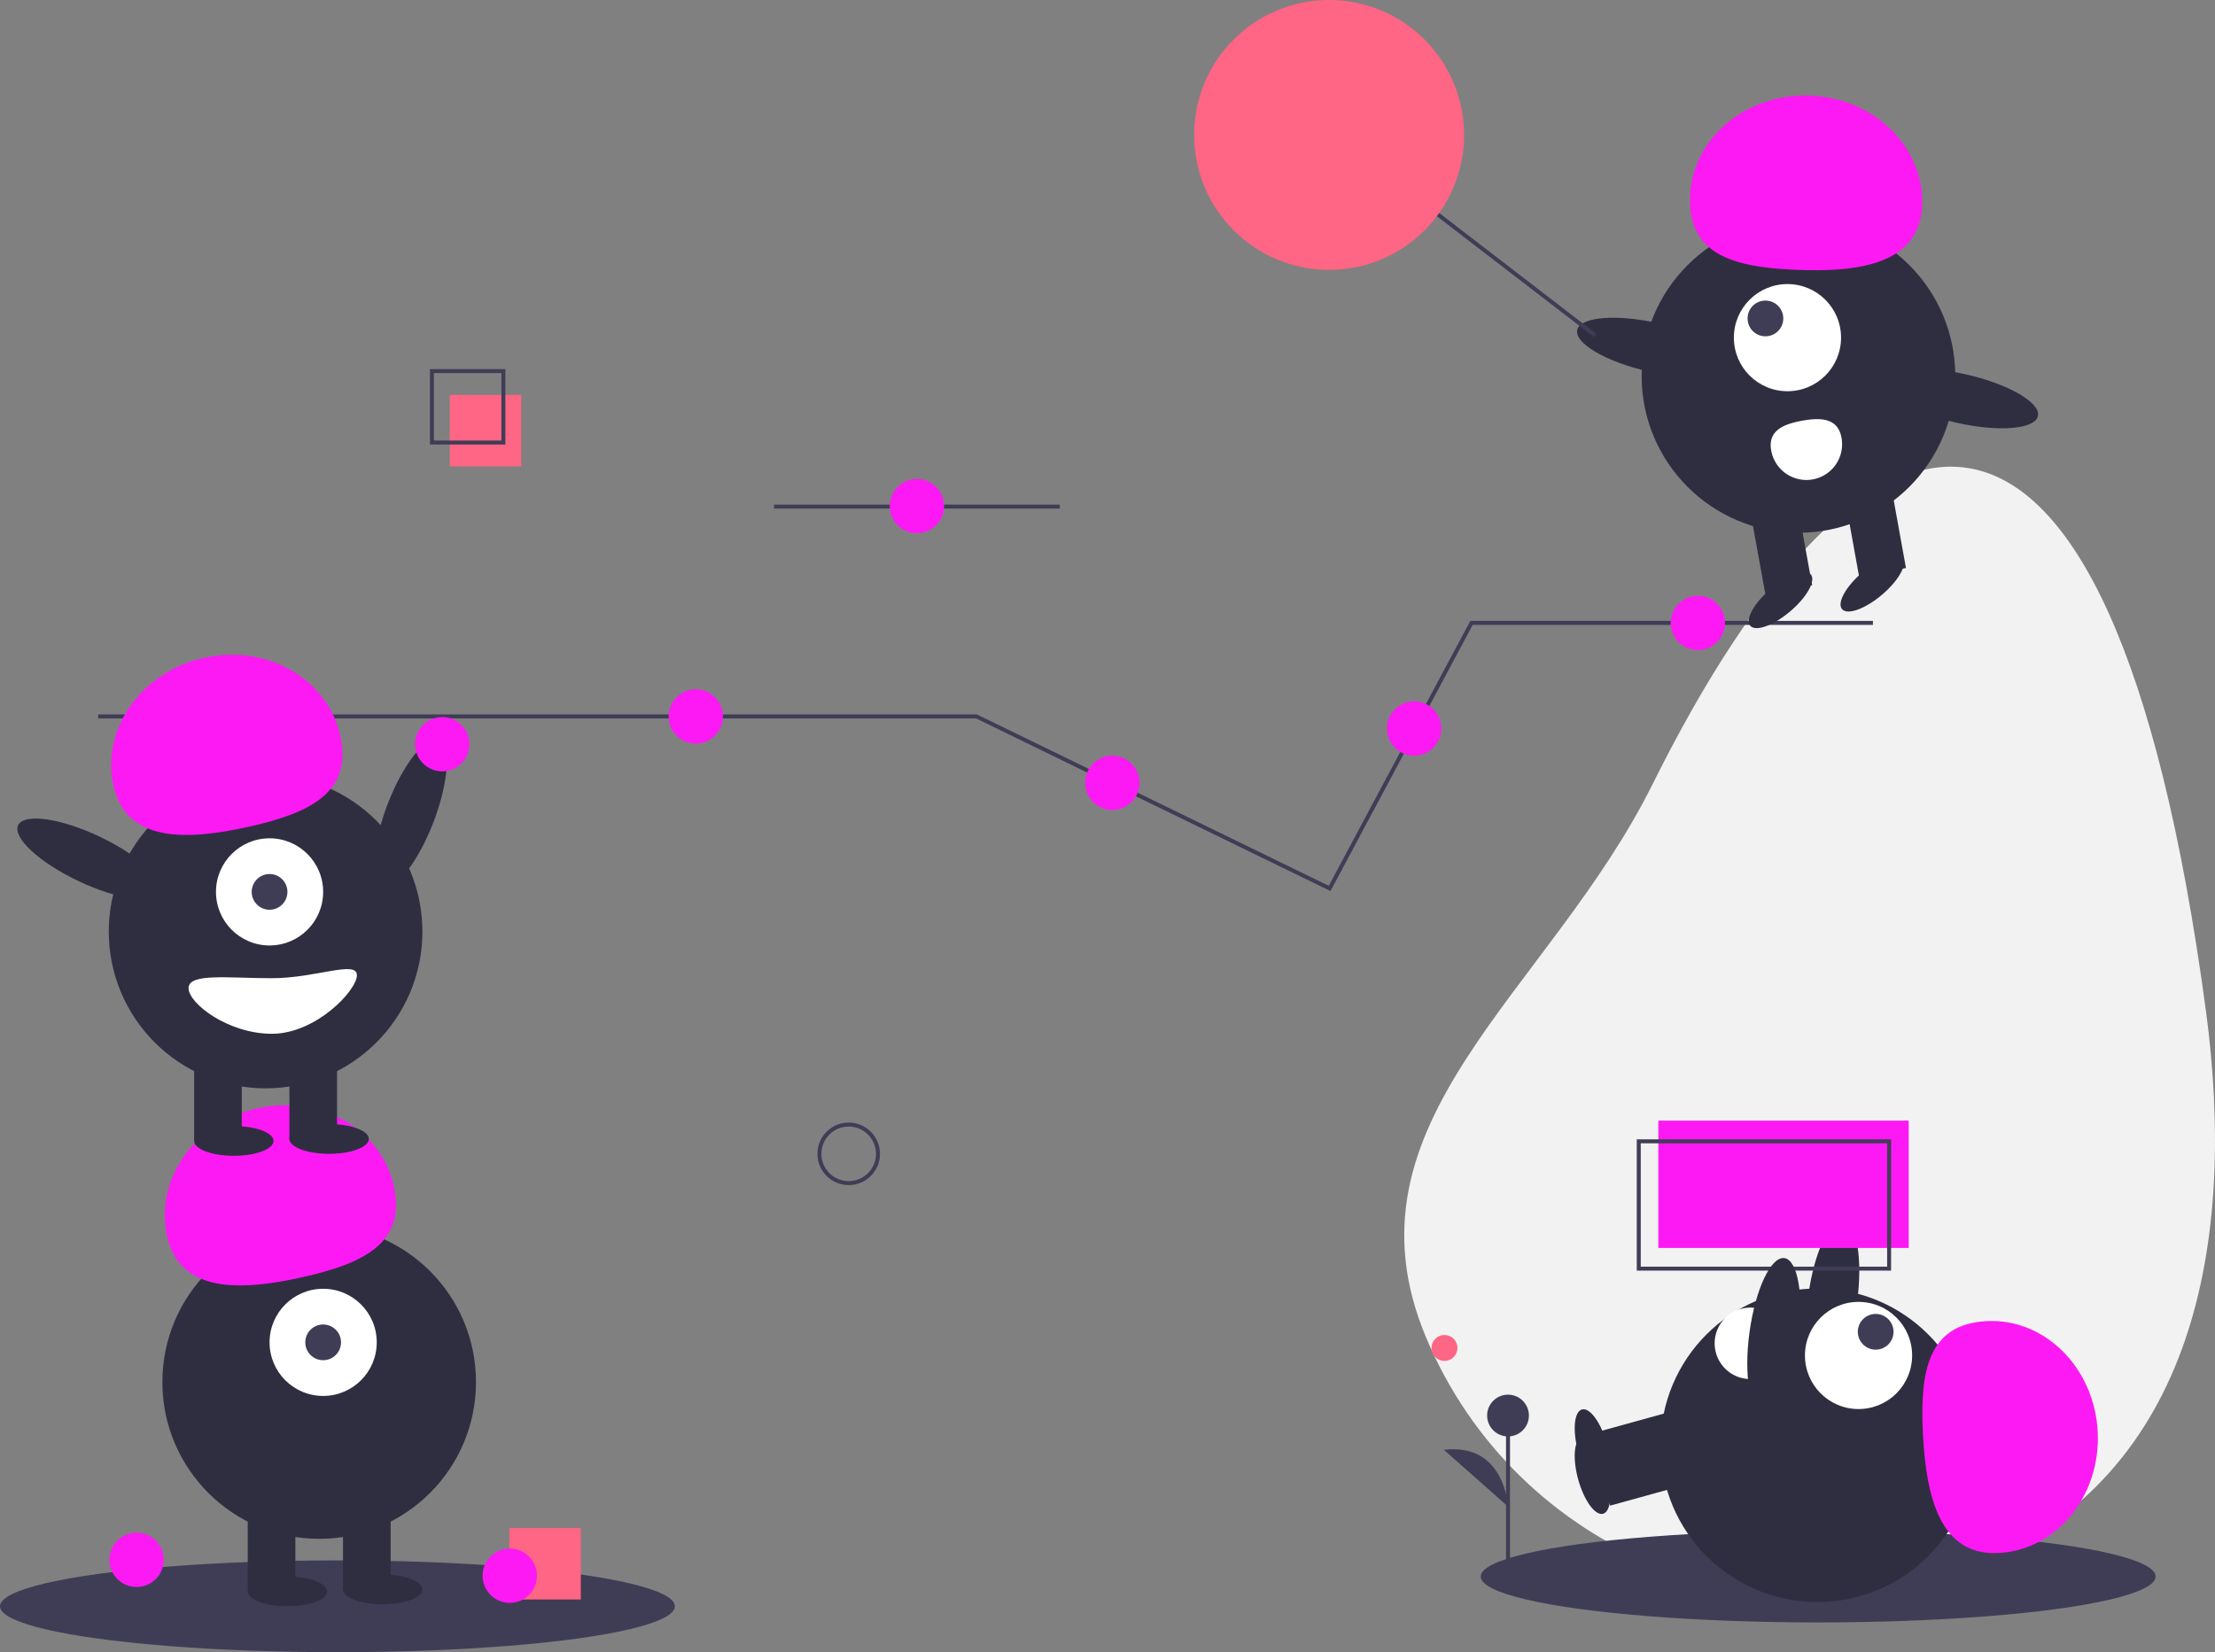 <svg xmlns="http://www.w3.org/2000/svg" id="b32a285a-6b04-4396-8e15-f52ff515c3cb" data-name="Layer 1" viewBox="0 0 1115.914 832.564" class="injected-svg ClassicGrid__ImageFile-sc-td9pmq-4 fNAcXv grid_media" xmlns:xlink="http://www.w3.org/1999/xlink"><rect x="0" y="0" width="1115.914" height="832.564" fill="#808080" stroke="none"/><title>good team</title><line x1="389.957" y1="255.282" x2="533.957" y2="255.282" fill="none" stroke="#3f3d56" stroke-miterlimit="10" stroke-width="2"></line><ellipse cx="248.867" cy="443.498" rx="39.5" ry="12.4" transform="translate(-296.297 483.904) rotate(-69.082)" fill="#2f2e41"></ellipse><path d="M1153.378,543.014c15.666,116.589-5.666,233.305-114.169,278.753S805.904,816.101,760.456,707.599s61.785-173.424,114.169-278.753C981.001,214.952,1104.728,180.95,1153.378,543.014Z" transform="translate(-42.043 -33.718)" fill="#f2f2f2"></path><ellipse cx="916" cy="794.436" rx="170" ry="23.127" fill="#3f3d56"></ellipse><rect x="858.752" y="753.632" width="24" height="43" transform="translate(313.594 1787.214) rotate(-105.452)" fill="#2f2e41"></rect><ellipse cx="844.359" cy="777.24" rx="7.5" ry="20" transform="translate(-218.606 219.344) rotate(-15.452)" fill="#2f2e41"></ellipse><ellipse cx="965.361" cy="688.069" rx="39.5" ry="12.4" transform="translate(111.823 1518.548) rotate(-82.281)" fill="#2f2e41"></ellipse><circle cx="915.585" cy="728.299" r="79" fill="#2f2e41"></circle><rect x="858.752" y="739.632" width="24" height="43" transform="translate(327.088 1769.483) rotate(-105.452)" fill="#2f2e41"></rect><ellipse cx="844.359" cy="763.24" rx="7.5" ry="20" transform="translate(-214.876 218.838) rotate(-15.452)" fill="#2f2e41"></ellipse><circle cx="936.329" cy="683.043" r="27" fill="#fff"></circle><circle cx="944.963" cy="671.116" r="9" fill="#3f3d56"></circle><path d="M1048.858,816.306c29.235-1.463,51.625-28.808,50.01-61.076s-26.623-57.241-55.858-55.778-33.822,24.412-32.207,56.681S1019.623,817.769,1048.858,816.306Z" transform="translate(-42.043 -33.718)" fill="#fd19f4"></path><path d="M925.341,728.592a18,18,0,0,1-2.904-35.883c9.909-.802,12.611,7.065,13.413,16.973S935.25,727.79,925.341,728.592Z" transform="translate(-42.043 -33.718)" fill="#fff"></path><polyline points="49.464 361.025 491.957 361.025 560.56 394.447 669.866 447.699 741.334 313.887 943.574 313.887" fill="none" stroke="#3f3d56" stroke-miterlimit="10" stroke-width="2"></polyline><circle cx="222.811" cy="375.025" r="13.685" fill="#fd19f4"></circle><circle cx="350.541" cy="361.025" r="13.685" fill="#fd19f4"></circle><circle cx="560.384" cy="394.478" r="13.685" fill="#fd19f4"></circle><circle cx="855.379" cy="313.887" r="13.685" fill="#fd19f4"></circle><circle cx="712.443" cy="367.108" r="13.685" fill="#fd19f4"></circle><circle cx="427.576" cy="581.441" r="14.756" fill="none" stroke="#3f3d56" stroke-miterlimit="10" stroke-width="2"></circle><ellipse cx="170" cy="809.436" rx="170" ry="23.127" fill="#3f3d56"></ellipse><circle cx="160.805" cy="696.436" r="79" fill="#2f2e41"></circle><rect x="124.805" y="758.436" width="24" height="43" fill="#2f2e41"></rect><rect x="172.805" y="758.436" width="24" height="43" fill="#2f2e41"></rect><ellipse cx="144.805" cy="801.936" rx="20" ry="7.5" fill="#2f2e41"></ellipse><ellipse cx="192.805" cy="800.936" rx="20" ry="7.5" fill="#2f2e41"></ellipse><circle cx="162.805" cy="676.436" r="27" fill="#fff"></circle><circle cx="162.805" cy="676.436" r="9" fill="#3f3d56"></circle><path d="M126.215,656.687c-6.379-28.568,14.012-57.434,45.544-64.475s62.265,10.41,68.644,38.978-14.519,39.104-46.051,46.145S132.594,685.254,126.215,656.687Z" transform="translate(-42.043 -33.718)" fill="#fd19f4"></path><circle cx="133.805" cy="469.436" r="79" fill="#2f2e41"></circle><rect x="97.805" y="531.436" width="24" height="43" fill="#2f2e41"></rect><rect x="145.805" y="531.436" width="24" height="43" fill="#2f2e41"></rect><ellipse cx="117.805" cy="574.936" rx="20" ry="7.5" fill="#2f2e41"></ellipse><ellipse cx="165.805" cy="573.936" rx="20" ry="7.5" fill="#2f2e41"></ellipse><circle cx="135.805" cy="449.436" r="27" fill="#fff"></circle><circle cx="135.805" cy="449.436" r="9" fill="#3f3d56"></circle><path d="M99.215,429.687c-6.379-28.568,14.012-57.434,45.544-64.475s62.265,10.41,68.644,38.978-14.519,39.104-46.051,46.145S105.594,458.254,99.215,429.687Z" transform="translate(-42.043 -33.718)" fill="#fd19f4"></path><ellipse cx="86.867" cy="466.498" rx="12.4" ry="39.5" transform="translate(-413.895 311.359) rotate(-64.626)" fill="#2f2e41"></ellipse><path d="M137.043,531.655c0,7.732,19.909,23,42,23s42.805-21.768,42.805-29.5-20.713,1.5-42.805,1.5S137.043,523.923,137.043,531.655Z" transform="translate(-42.043 -33.718)" fill="#fff"></path><rect x="835.474" y="564.71" width="126.129" height="64.161" fill="#fd19f4"></rect><rect x="825.603" y="575.129" width="126.129" height="64.161" fill="none" stroke="#3f3d56" stroke-miterlimit="10" stroke-width="2"></rect><rect x="226.603" y="199" width="36" height="36" fill="#ff6584"></rect><rect x="217.603" y="187" width="36" height="36" fill="none" stroke="#3f3d56" stroke-miterlimit="10" stroke-width="2"></rect><circle cx="906.052" cy="189.47" r="79" fill="#2f2e41"></circle><rect x="974.585" y="279.578" width="24" height="43" transform="matrix(-0.984, 0.178, -0.178, -0.984, 1968.981, 387.878)" fill="#2f2e41"></rect><rect x="927.353" y="288.128" width="24" height="43" transform="translate(1876.795 413.255) rotate(169.739)" fill="#2f2e41"></rect><ellipse cx="939.065" cy="336.103" rx="20" ry="7.5" transform="translate(-36.8 652.792) rotate(-40.261)" fill="#2f2e41"></ellipse><ellipse cx="985.313" cy="327.731" rx="20" ry="7.5" transform="translate(-20.433 680.698) rotate(-40.261)" fill="#2f2e41"></ellipse><circle cx="900.521" cy="170.146" r="27" fill="#fff"></circle><circle cx="889.424" cy="160.468" r="9" fill="#3f3d56"></circle><path d="M1010.415,137.245c1.188-29.247-24.019-54.019-56.301-55.331s-59.415,21.335-60.603,50.582,21.252,35.892,53.534,37.203S1009.227,166.492,1010.415,137.245Z" transform="translate(-42.043 -33.718)" fill="#fd19f4"></path><ellipse cx="875.15" cy="208.796" rx="12.4" ry="39.5" transform="translate(434.061 981.455) rotate(-77.09)" fill="#2f2e41"></ellipse><ellipse cx="1030.224" cy="234.584" rx="12.4" ry="39.5" transform="translate(529.351 1152.636) rotate(-77.09)" fill="#2f2e41"></ellipse><path d="M969.793,254.321a18,18,0,1,1-35.424,6.413c-1.771-9.782,5.792-13.244,15.575-15.014S968.022,244.539,969.793,254.321Z" transform="translate(-42.043 -33.718)" fill="#fff"></path><line x1="712.603" y1="99" x2="803.603" y2="169" fill="none" stroke="#3f3d56" stroke-miterlimit="10" stroke-width="2"></line><circle cx="669.603" cy="68" r="68" fill="#ff6584"></circle><ellipse cx="935.71" cy="706.84" rx="39.5" ry="12.4" transform="translate(67.553 1505.415) rotate(-82.281)" fill="#2f2e41"></ellipse><circle cx="68.811" cy="786.025" r="13.685" fill="#fd19f4"></circle><rect x="256.603" y="770" width="36" height="36" fill="#ff6584"></rect><circle cx="256.811" cy="794.025" r="13.685" fill="#fd19f4"></circle><circle cx="461.957" cy="255.025" r="13.685" fill="#fd19f4"></circle><circle cx="727.721" cy="679.252" r="6.535" fill="#ff6584"></circle><line x1="759.739" y1="787.725" x2="759.739" y2="713.313" fill="#3f3d56" stroke="#3f3d56" stroke-miterlimit="10" stroke-width="2"></line><circle cx="759.739" cy="713.313" r="10.523" fill="#3f3d56"></circle><path d="M801.782,792.893s-1.503-32.332-32.32-28.574" transform="translate(-42.043 -33.718)" fill="#3f3d56"></path></svg>